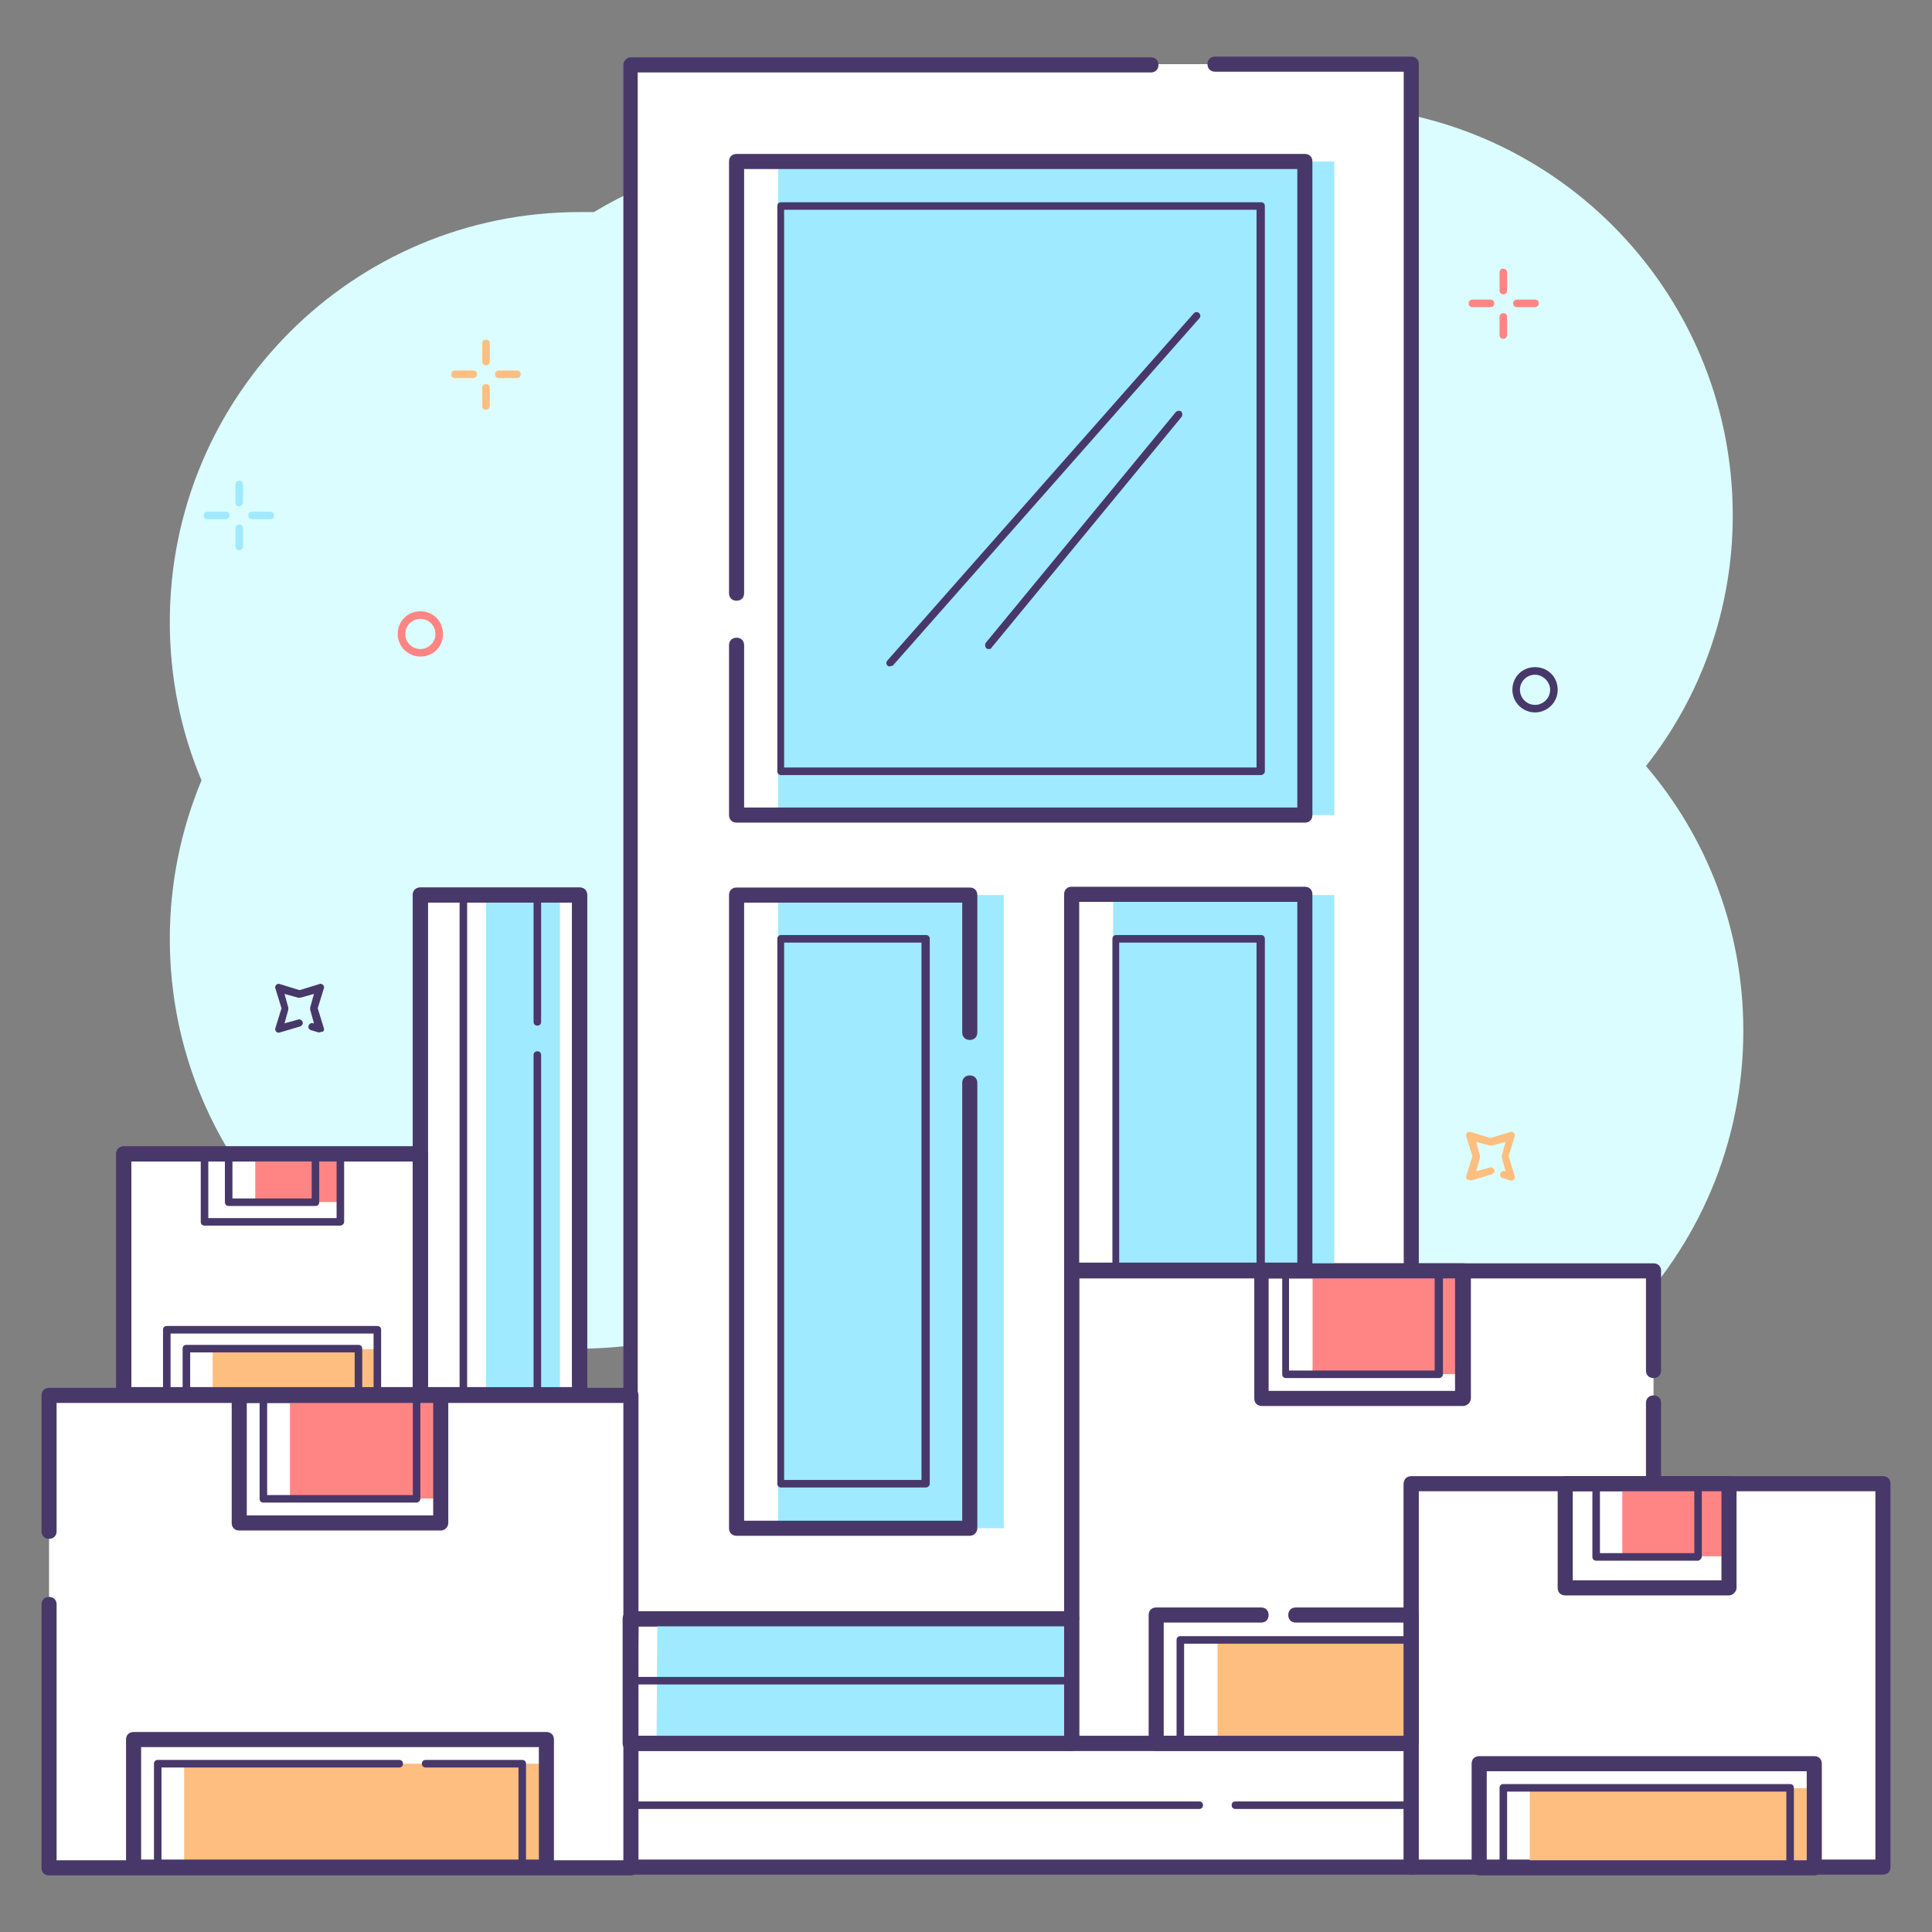 <svg xmlns="http://www.w3.org/2000/svg" id="Layer_1" x="0" y="0" version="1.1" viewBox="0 0 256 256" xml:space="preserve"><rect x="0" y="0" width="256" height="256" fill="#808080" stroke="none"/><style>.st0{fill:#dbfdff}.st1{fill:#fff}.st2{fill:#48386a}.st3{fill:#9feaff}.st4{fill:#febe7f}.st5{fill:#ff8584}</style><path d="M229.6 68.3c0-30-24.3-54.3-54.3-54.3-15 0-28.5 6-38.3 15.8-8.7-5.9-19.2-9.4-30.5-9.4-10.2 0-19.7 2.8-27.8 7.7h-1.9c-30 0-54.3 24.3-54.3 54.3 0 7.5 1.5 14.6 4.2 21-2.7 6.5-4.2 13.6-4.2 21 0 30 24.3 54.3 54.3 54.3 20.4 0 38.2-11.3 47.5-28 6.2 23.2 27.3 40.2 52.4 40.2 30 0 54.3-24.3 54.3-54.3 0-13.4-4.8-25.6-12.9-35.1 7.2-9.1 11.5-20.7 11.5-33.2z" class="st0"/><path d="M83.5 231h103.4v16.5H83.5z" class="st1"/><path d="M187 248.4H83.5c-.6 0-1-.4-1-1V231c0-.6.4-1 1-1H187c.6 0 1 .4 1 1v16.5c0 .5-.5.9-1 .9zm-102.5-2H186V232H84.5v14.4z" class="st2"/><path d="M142 214.5V231H83.5l.1-16.5z" class="st1"/><path d="M142 232H83.5c-.3 0-.5-.1-.7-.3-.2-.2-.3-.4-.3-.7v-16.5c0-.6.4-1 1-1H142c.6 0 1 .4 1 1V231c0 .5-.5 1-1 1zm-57.5-2H141v-14.5H84.6l-.1 14.5z" class="st2"/><path d="M219.1 185.8v10.8H187V231h-45v-62.7h77.1v13.2z" class="st1"/><path d="M187 232h-45c-.6 0-1-.4-1-1v-62.6c0-.6.4-1 1-1h77.1c.6 0 1 .4 1 1v13.2c0 .6-.4 1-1 1s-1-.4-1-1v-12.2H143V230h43v-33.3c0-.6.4-1 1-1h31.1v-9.8c0-.6.4-1 1-1s1 .4 1 1v10.8c0 .6-.4 1-1 1H188V231c0 .5-.5 1-1 1z" class="st2"/><path d="M111.7 14.4h70v153.9H142v40.4H88.8V14.4H108z" class="st0"/><path d="M142 209.2H88.8c-.3 0-.5-.2-.5-.5V14.4c0-.3.2-.5.5-.5H108c.3 0 .5.2.5.5s-.2.5-.5.5H89.3v193.3h52.1v-39.9c0-.3.2-.5.5-.5h39.2V14.9h-69.5c-.3 0-.5-.2-.5-.5s.2-.5.5-.5h70c.3 0 .5.2.5.5v153.9c0 .3-.2.5-.5.5h-39.2v39.9c.1.3-.1.5-.4.5z" class="st2"/><path d="M160.9 8.5H187v159.8h-45v46.2H83.6l-.1-206h69z" class="st1"/><path d="M142 215.5H83.6c-.6 0-1-.4-1-1V8.6c0-.3.1-.5.3-.7s.4-.3.7-.3h68.9c.6 0 1 .4 1 1s-.4 1-1 1h-68v203.9H141v-45.1c0-.6.4-1 1-1h44V9.5h-25c-.6 0-1-.4-1-1s.4-1 1-1h26c.6 0 1 .4 1 1v159.8c0 .6-.4 1-1 1h-44v45.1c0 .6-.5 1.1-1 1.1z" class="st2"/><path d="M103.1 78.6V21.4h73.7V108h-73.7V85.5zM147.5 118.6h29.3v49.7h-29.3zM133 143.5v59h-29.9v-83.9H133v18.2z" class="st3"/><path d="M172.9 109H97.6c-.6 0-1-.4-1-1V85.5c0-.6.4-1 1-1s1 .4 1 1V107h73.3V22.4H98.6v56.2c0 .6-.4 1-1 1s-1-.4-1-1V21.4c0-.6.4-1 1-1h75.3c.6 0 1 .4 1 1V108c0 .6-.4 1-1 1z" class="st2"/><path d="M167.1 102.7h-63.6c-.3 0-.5-.2-.5-.5V27.3c0-.3.2-.5.5-.5h63.6c.3 0 .5.2.5.5v74.9c0 .3-.3.5-.5.5zm-63.2-1h62.6V27.8h-62.6v73.9z" class="st2"/><path d="M117.9 88.3c-.1 0-.2 0-.3-.1-.2-.2-.2-.5 0-.7l40.6-46c.2-.2.5-.2.7 0 .2.2.2.5 0 .7l-40.6 46c-.1 0-.3.1-.4.1zM131 86c-.1 0-.2 0-.3-.1-.2-.2-.2-.5-.1-.7l25.2-30.6c.2-.2.5-.2.7-.1.2.2.2.5.1.7l-25.2 30.6c-.1.2-.2.2-.4.2zM172.9 169.3H142c-.6 0-1-.4-1-1v-49.8c0-.6.4-1 1-1h30.9c.6 0 1 .4 1 1v49.8c0 .6-.4 1-1 1zm-29.9-2h28.9v-47.8H143v47.8z" class="st2"/><path d="M167.1 168.8h-19.2c-.3 0-.5-.2-.5-.5v-43.9c0-.3.2-.5.5-.5h19.2c.3 0 .5.2.5.5v43.9c0 .3-.3.5-.5.5zm-18.8-1h18.2v-42.9h-18.2v42.9zM128.5 203.5H97.6c-.6 0-1-.4-1-1v-83.9c0-.6.4-1 1-1h30.9c.6 0 1 .4 1 1v18.2c0 .6-.4 1-1 1s-1-.4-1-1v-17.2H98.6v81.9h28.9v-58c0-.6.4-1 1-1s1 .4 1 1v59c0 .5-.4 1-1 1z" class="st2"/><path d="M122.7 197.1h-19.2c-.3 0-.5-.2-.5-.5v-72.2c0-.3.2-.5.5-.5h19.2c.3 0 .5.2.5.5v72.2c0 .3-.3.5-.5.5zm-18.8-1h18.2v-71.2h-18.2v71.2z" class="st2"/><path d="M167.3 211.3H181v25.6h-13.7z" class="st4" transform="rotate(90 174.155 224.086)"/><path d="M187 196.6h62.5v50.8H187z" class="st1"/><path d="M249.5 248.4H187c-.6 0-1-.4-1-1v-50.8c0-.6.4-1 1-1h62.5c.6 0 1 .4 1 1v50.8c0 .6-.4 1-1 1zm-61.5-2h60.5v-48.8H188v48.8z" class="st2"/><path d="M6.5 202.8v-18h77.1v62.7H6.5v-35z" class="st1"/><path d="M83.6 248.5H6.5c-.6 0-1-.4-1-1v-34.9c0-.6.4-1 1-1s1 .4 1 1v33.9h75.1v-60.6H7.5v17c0 .6-.4 1-1 1s-1-.4-1-1v-18c0-.6.4-1 1-1h77.1c.6 0 1 .4 1 1v62.6c0 .5-.5 1-1 1z" class="st2"/><path d="M41.7 181.5h13.7v20.3H41.7z" class="st5" transform="rotate(90 48.527 191.693)"/><path d="M16.4 152.9h39.3v31.9H16.4z" class="st1"/><path d="M55.7 185.8H16.4c-.6 0-1-.4-1-1v-31.9c0-.6.4-1 1-1h39.3c.6 0 1 .4 1 1v31.9c0 .6-.4 1-1 1zm-38.3-2h37.3v-29.9H17.4v29.9z" class="st2"/><path d="M55.7 118.6h21.1v66.2H55.7z" class="st1"/><path d="M76.8 185.8H55.7c-.6 0-1-.4-1-1v-66.2c0-.6.4-1 1-1h21.1c.6 0 1 .4 1 1v66.2c0 .6-.4 1-1 1zm-20.1-2h19.1v-64.2H56.7v64.2z" class="st2"/><path d="M142 214.5V231H87l.1-16.5z" class="st3"/><path d="M177.2 165h13.7v20.3h-13.7z" class="st5" transform="rotate(90 184.02 175.202)"/><path d="M216.9 194.7h9.6v13.5h-9.6z" class="st5" transform="rotate(90 221.726 201.44)"/><path d="M216.5 223.2H227v38h-10.5z" class="st4" transform="rotate(90 221.726 242.175)"/><path d="M59.9 233.7h12.8v13.7H24.4v-13.7h31.9z" class="st4"/><path d="M36 170.9h6.1v21.7H36z" class="st4" transform="rotate(90 39.004 181.775)"/><path d="M36.8 150.8h5.5v11.5h-5.5z" class="st5" transform="rotate(90 39.575 156.551)"/><path d="M74.2 139.8v45h-9.8v-66.2h9.8v16.8z" class="st3"/><path d="M142 223.2H83.5c-.3 0-.5-.2-.5-.5s.2-.5.5-.5H142c.3 0 .5.2.5.5s-.2.5-.5.5zM187 239.7h-23.3c-.3 0-.5-.2-.5-.5s.2-.5.5-.5H187c.3 0 .5.2.5.5s-.3.5-.5.5zM158.9 239.7H84.6c-.3 0-.5-.2-.5-.5s.2-.5.5-.5h74.3c.3 0 .5.2.5.5s-.2.5-.5.5zM71.2 185.3h-9.8c-.3 0-.5-.2-.5-.5v-66.2c0-.3.2-.5.5-.5h9.8c.3 0 .5.2.5.5v16.8c0 .3-.2.5-.5.5s-.5-.2-.5-.5v-16.3h-8.8v65.2h8.8v-44.5c0-.3.2-.5.5-.5s.5.2.5.5v45c0 .3-.3.5-.5.5z" class="st2"/><path d="M76.8 185.8H55.7c-.6 0-1-.4-1-1v-66.2c0-.6.4-1 1-1h21.1c.6 0 1 .4 1 1v66.2c0 .6-.4 1-1 1zm-20.1-2h19.1v-64.2H56.7v64.2zM41.8 159.8H30.3c-.3 0-.5-.2-.5-.5v-6.4c0-.3.2-.5.5-.5h11.5c.3 0 .5.2.5.5v6.4c0 .3-.2.5-.5.5zm-11-1h10.5v-5.4H30.8v5.4z" class="st2"/><path d="M45.1 162.4h-18c-.3 0-.5-.2-.5-.5v-9c0-.3.2-.5.5-.5h18c.3 0 .5.2.5.5v9c0 .3-.3.5-.5.5zm-17.5-1h17v-8h-17v8zM47.5 185.3H24.7c-.3 0-.5-.2-.5-.5v-6.1c0-.3.2-.5.5-.5h22.8c.3 0 .5.2.5.5v6.1c0 .3-.2.5-.5.5zm-22.3-1H47v-5.1H25.2v5.1zM237.2 247.9h-38c-.3 0-.5-.2-.5-.5v-10.5c0-.3.2-.5.5-.5h38c.3 0 .5.2.5.5v10.5c0 .3-.2.5-.5.5zm-37.5-1h37v-9.5h-37v9.5z" class="st2"/><path d="M240.4 248.5H196c-.6 0-1-.4-1-1v-13.8c0-.6.4-1 1-1h44.4c.6 0 1 .4 1 1v13.8c0 .5-.4 1-1 1zm-43.4-2h42.4v-11.8H197v11.8zM229.1 211.4h-21.7c-.6 0-1-.4-1-1v-13.8c0-.6.4-1 1-1h21.7c.6 0 1 .4 1 1v13.8c0 .5-.5 1-1 1zm-20.7-2h19.7v-11.8h-19.7v11.8z" class="st2"/><path d="M225 206.8h-13.5c-.3 0-.5-.2-.5-.5v-9.6c0-.3.2-.5.5-.5H225c.3 0 .5.2.5.5v9.6c0 .2-.3.5-.5.5zm-13-1h12.5v-8.6H212v8.6zM193.9 186.3h-26.7c-.6 0-1-.4-1-1v-16.9c0-.6.4-1 1-1h26.7c.6 0 1 .4 1 1v16.9c0 .5-.5 1-1 1zm-25.8-2h24.7v-14.9h-24.7v14.9z" class="st2"/><g><path d="M190.7 182.6h-20.3c-.3 0-.5-.2-.5-.5v-13.7c0-.3.2-.5.5-.5h20.3c.3 0 .5.2.5.5v13.7c0 .2-.2.5-.5.5zm-19.9-1h19.3v-12.7h-19.3v12.7z" class="st2"/></g><g><path d="M142 232H83.5c-.3 0-.5-.1-.7-.3-.2-.2-.3-.4-.3-.7v-16.5c0-.6.4-1 1-1H142c.6 0 1 .4 1 1V231c0 .5-.5 1-1 1zm-57.5-2H141v-14.5H84.6l-.1 14.5z" class="st2"/></g><g><path d="M55.7 185.8H16.4c-.6 0-1-.4-1-1v-31.9c0-.6.4-1 1-1h39.3c.6 0 1 .4 1 1v31.9c0 .6-.4 1-1 1zm-38.3-2h37.3v-29.9H17.4v29.9z" class="st2"/></g><g><path d="M50 185.3H22.1c-.3 0-.5-.2-.5-.5v-8.6c0-.3.2-.5.5-.5H50c.3 0 .5.2.5.5v8.6c0 .3-.2.5-.5.5zm-27.4-1h26.9v-7.6H22.6v7.6z" class="st2"/></g><g><path d="M72.4 248.4H17.7c-.6 0-1-.4-1-1v-16.9c0-.6.4-1 1-1h54.7c.6 0 1 .4 1 1v16.9c0 .6-.5 1-1 1zm-53.7-2h52.7v-14.9H18.7v14.9z" class="st2"/></g><g><path d="M69.2 247.9H20.9c-.3 0-.5-.2-.5-.5v-13.7c0-.3.2-.5.5-.5h32c.3 0 .5.2.5.5s-.2.5-.5.5H21.4v12.7h47.3v-12.7H56.4c-.3 0-.5-.2-.5-.5s.2-.5.5-.5h12.8c.3 0 .5.2.5.5v13.7c0 .3-.2.5-.5.5z" class="st2"/></g><g><path d="M55.2 199.1H34.9c-.3 0-.5-.2-.5-.5v-13.7c0-.3.2-.5.5-.5h20.3c.3 0 .5.2.5.5v13.7c0 .2-.2.5-.5.5zm-19.8-1h19.3v-12.7H35.4v12.7z" class="st2"/></g><g><path d="M58.4 202.8H31.7c-.6 0-1-.4-1-1v-16.9c0-.6.4-1 1-1h26.7c.6 0 1 .4 1 1v16.9c0 .5-.4 1-1 1zm-25.7-2h24.7v-14.9H32.7v14.9z" class="st2"/></g><g><path d="M187 232h-33.8c-.6 0-1-.4-1-1v-17c0-.6.4-1 1-1h13.9c.6 0 1 .4 1 1s-.4 1-1 1h-12.9v15H186v-15h-14.3c-.6 0-1-.4-1-1s.4-1 1-1H187c.6 0 1 .4 1 1v17c0 .5-.5 1-1 1z" class="st2"/></g><g><path d="M187 231.5h-30.6c-.3 0-.5-.2-.5-.5v-13.7c0-.3.2-.5.5-.5H187c.3 0 .5.2.5.5V231c0 .2-.3.5-.5.5zm-30.1-1h29.6v-12.7h-29.6v12.7z" class="st2"/></g><g><path d="M203.4 94.4c-1.6 0-3-1.3-3-3s1.3-3 3-3 3 1.3 3 3-1.4 3-3 3zm0-5c-1.1 0-2 .9-2 2s.9 2 2 2 2-.9 2-2-1-2-2-2z" class="st2"/></g><g><path d="M55.7 87c-1.6 0-3-1.3-3-3s1.3-3 3-3 3 1.3 3 3-1.3 3-3 3zm0-5c-1.1 0-2 .9-2 2s.9 2 2 2 2-.9 2-2-.9-2-2-2z" class="st5"/></g><g><path d="M42.3 136.8h-.1l-1-.3c-.3-.1-.4-.4-.3-.6.1-.3.4-.4.6-.3h.1l-.5-1.8v-.3l.5-1.8-1.8.5h-.3l-1.8-.5.5 1.8v.3l-.5 1.8 1.8-.5c.3-.1.5.1.6.3.1.3-.1.5-.3.6l-2.7.8c-.2.1-.4 0-.5-.1-.1-.1-.2-.3-.1-.5l.8-2.6-.8-2.6c-.1-.2 0-.4.1-.5.1-.1.3-.2.5-.1l2.6.8 2.6-.8c.2-.1.4 0 .5.1s.2.3.1.5l-.8 2.6.8 2.6c.1.2 0 .4-.1.5-.3 0-.4.1-.5.1z" class="st2"/></g><g><path d="M194.8 156.4c-.1 0-.3-.1-.4-.1-.1-.1-.2-.3-.1-.5l.8-2.6-.8-2.6c-.1-.2 0-.4.1-.5.1-.1.3-.2.5-.1l2.6.8 2.6-.8c.2-.1.4 0 .5.1s.2.3.1.5l-.8 2.6.8 2.6c.1.2 0 .4-.1.5-.1.1-.3.2-.5.1l-1-.3c-.3-.1-.4-.4-.3-.6.1-.3.4-.4.6-.3h.1l-.5-1.8v-.3l.5-1.8-1.8.5h-.3l-1.8-.5.5 1.8v.3l-.5 1.8 1.8-.5c.3-.1.5.1.6.3.1.3-.1.5-.3.6l-2.7.8h-.2z" class="st4"/></g><g><path d="M199.2 39c-.3 0-.5-.2-.5-.5v-2.4c0-.3.2-.5.5-.5s.5.2.5.5v2.4c0 .3-.2.5-.5.5zM199.2 44.9c-.3 0-.5-.2-.5-.5V42c0-.3.2-.5.5-.5s.5.2.5.5v2.4c0 .2-.2.5-.5.5zM203.4 40.7H201c-.3 0-.5-.2-.5-.5s.2-.5.5-.5h2.4c.3 0 .5.2.5.5s-.3.5-.5.5zM197.5 40.7h-2.4c-.3 0-.5-.2-.5-.5s.2-.5.5-.5h2.4c.3 0 .5.2.5.5s-.2.5-.5.5z" class="st5"/></g><g><path d="M64.4 48.4c-.3 0-.5-.2-.5-.5v-2.4c0-.3.2-.5.5-.5s.5.2.5.5v2.4c0 .3-.2.5-.5.5zM64.4 54.3c-.3 0-.5-.2-.5-.5v-2.4c0-.3.2-.5.5-.5s.5.2.5.5v2.4c0 .2-.2.5-.5.5zM68.5 50.1h-2.4c-.3 0-.5-.2-.5-.5s.2-.5.5-.5h2.4c.3 0 .5.2.5.5s-.2.5-.5.5zM62.7 50.1h-2.4c-.3 0-.5-.2-.5-.5s.2-.5.5-.5h2.4c.3 0 .5.2.5.5s-.3.5-.5.5z" class="st4"/></g><g><path d="M31.7 67.1c-.3 0-.5-.2-.5-.5v-2.4c0-.3.2-.5.5-.5s.5.2.5.5v2.4c0 .2-.3.5-.5.5zM31.7 72.9c-.3 0-.5-.2-.5-.5V70c0-.3.2-.5.5-.5s.5.2.5.5v2.4c0 .3-.3.5-.5.5zM35.8 68.8h-2.4c-.3 0-.5-.2-.5-.5s.2-.5.5-.5h2.4c.3 0 .5.2.5.5s-.2.5-.5.5zM29.9 68.8h-2.4c-.3 0-.5-.2-.5-.5s.2-.5.5-.5h2.4c.3 0 .5.2.5.5s-.2.5-.5.5z" class="st3"/></g></svg>